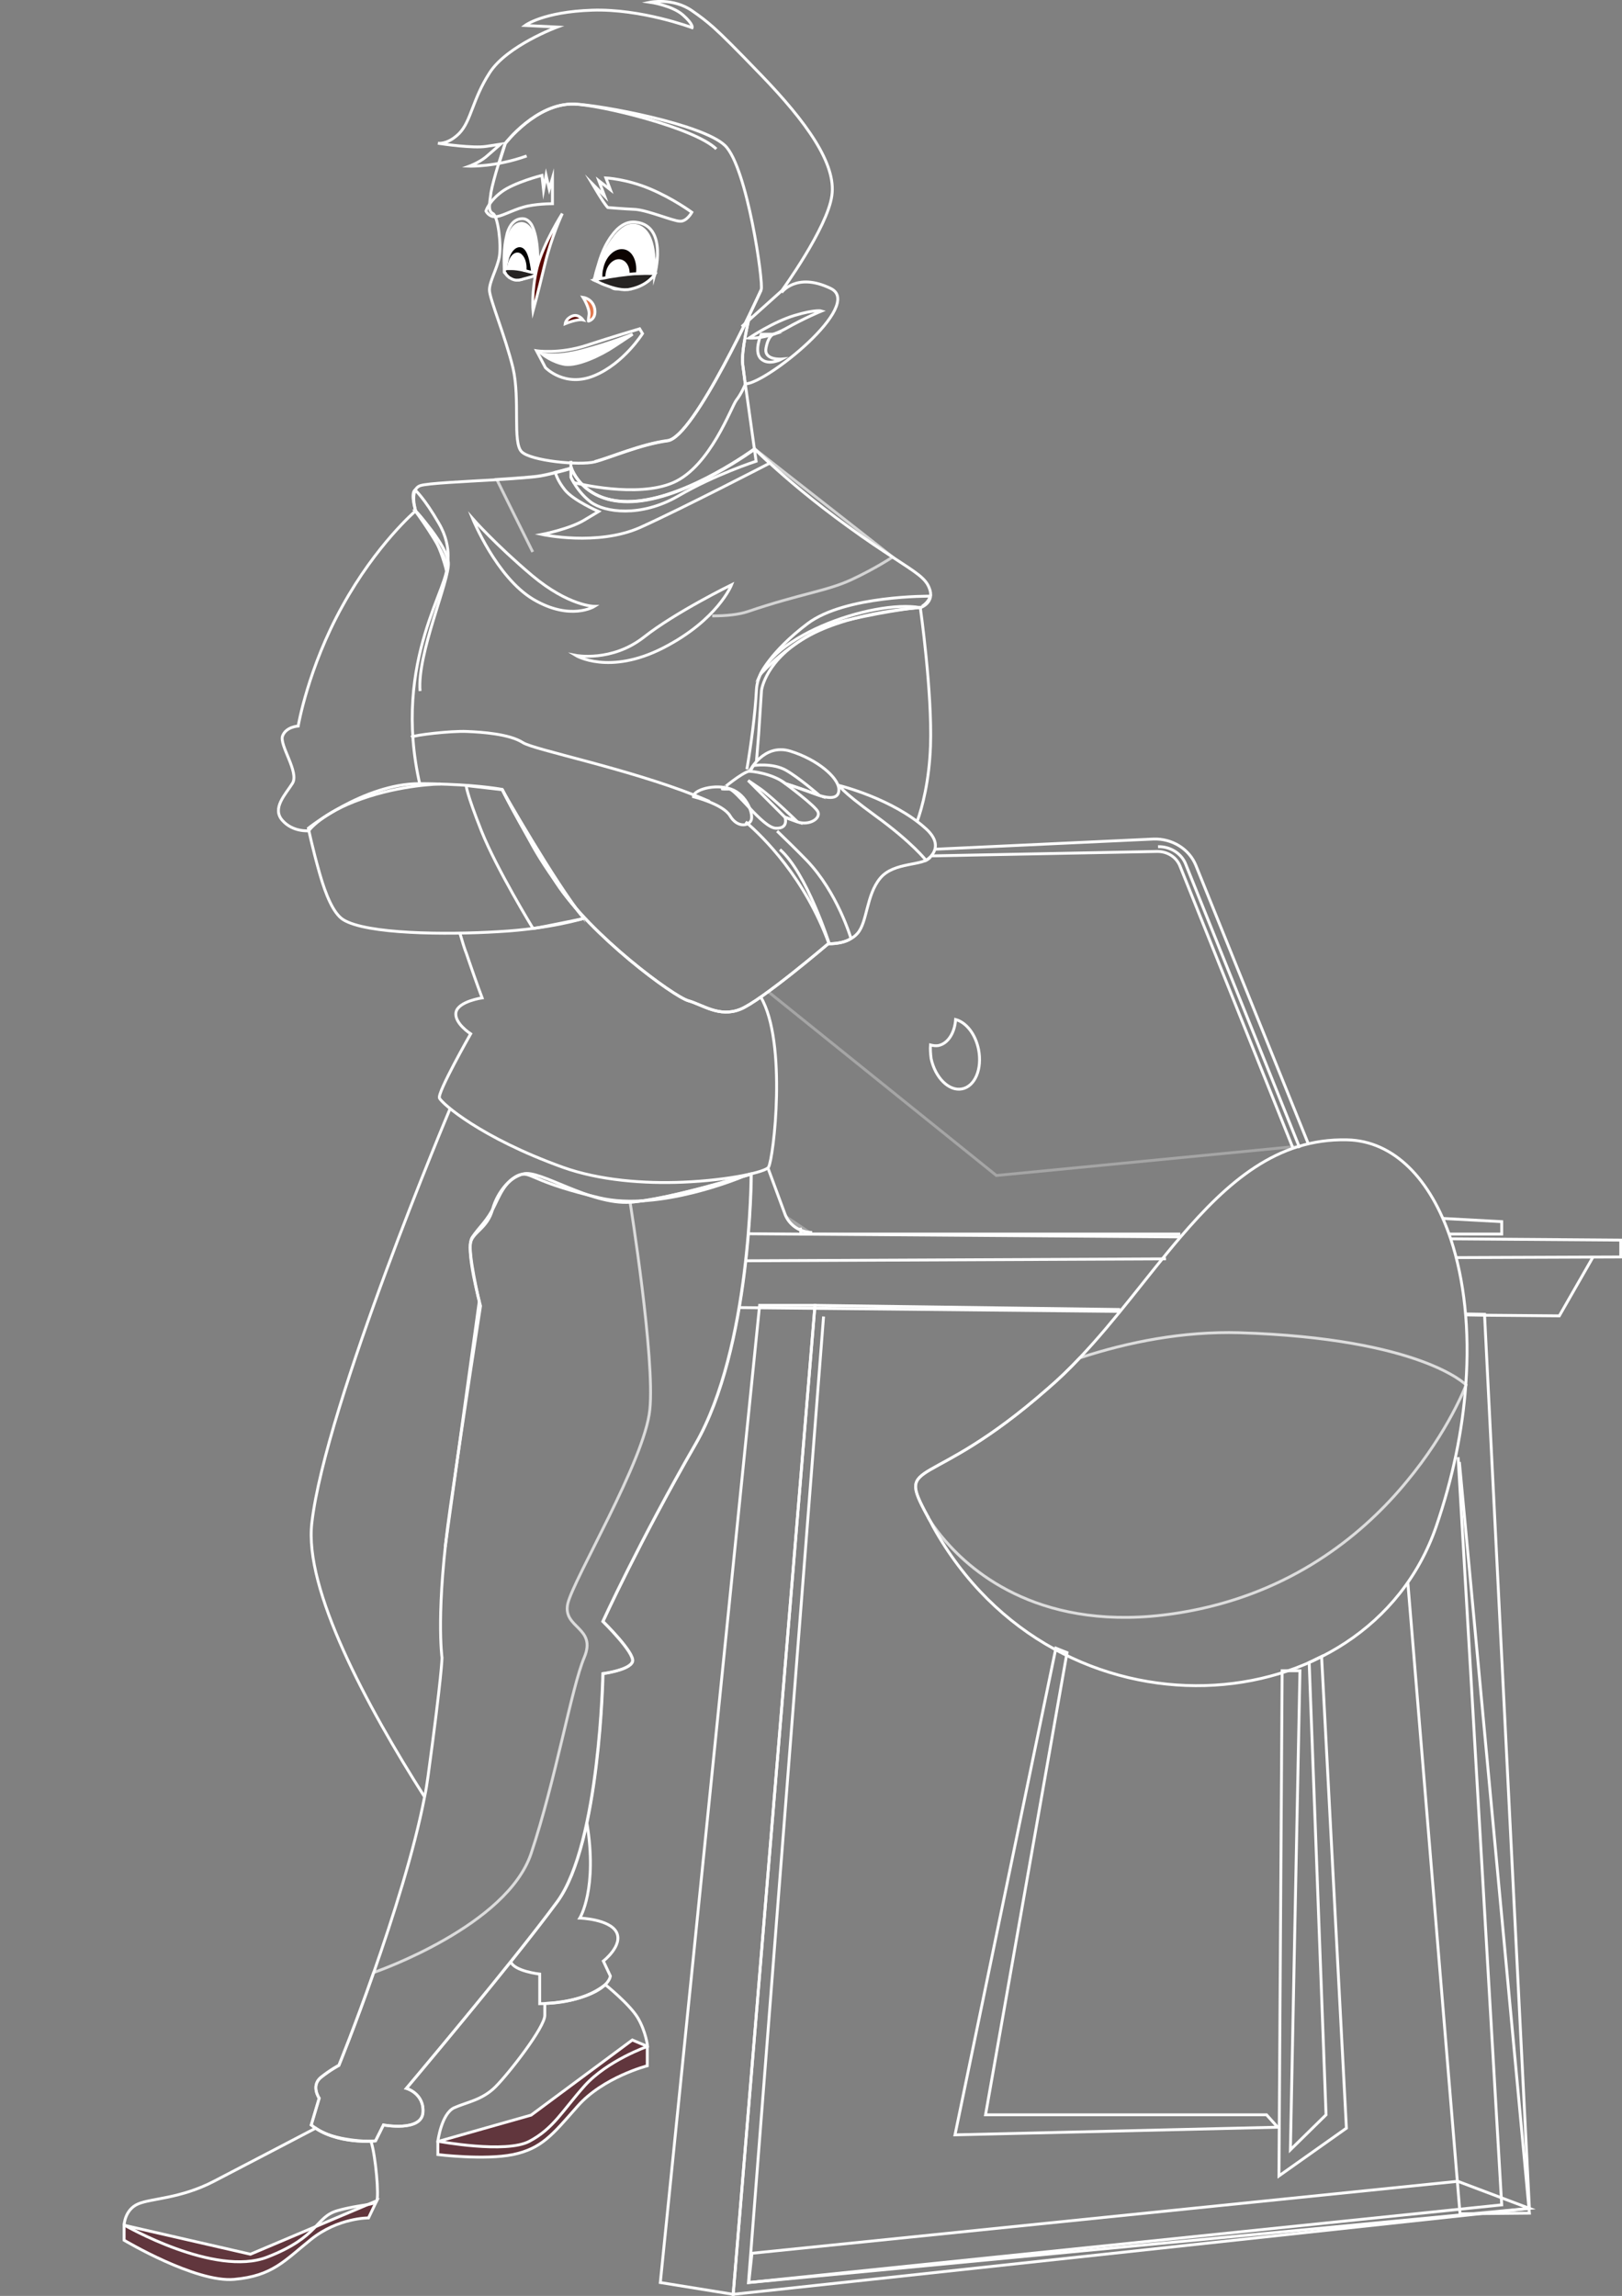 <?xml version="1.0" encoding="utf-8"?>
<!-- Generator: Adobe Illustrator 19.0.0, SVG Export Plug-In . SVG Version: 6.00 Build 0)  -->
<svg version="1.1" id="Layer_1" xmlns="http://www.w3.org/2000/svg" xmlns:xlink="http://www.w3.org/1999/xlink" x="0px" y="0px"
	 viewBox="2064.7 316.2 509.7 721.3" style="enable-background:new 2064.7 316.2 509.7 721.3;" xml:space="preserve">
<rect x="2064.7" y="316.2" width="509.7" height="721.3" fill="#808080" stroke="none"/>
<style type="text/css">
	.st0{fill:none;stroke:#FFFFFF;stroke-width:0.9;stroke-miterlimit:10;}
	.st1{opacity:0.29;fill:none;stroke:#FFFFFF;stroke-width:0.9;stroke-miterlimit:10;enable-background:new    ;}
	.st2{opacity:0.29;fill:#FFFFFF;stroke:#FFFFFF;stroke-width:0.9;stroke-miterlimit:10;enable-background:new    ;}
	.st3{opacity:0.73;fill:none;stroke:#FFFFFF;stroke-width:0.9;stroke-miterlimit:10;enable-background:new    ;}
	.st4{fill:#61363D;stroke:#FFFFFF;stroke-width:0.9;stroke-miterlimit:10;}
	.st5{fill:#FFFFFF;stroke:#FFFFFF;stroke-width:0.9;stroke-miterlimit:10;}
	.st6{fill:#0C0300;stroke:#FFFFFF;stroke-width:0.9;stroke-miterlimit:10;}
	.st7{fill:#262322;stroke:#FFFFFF;stroke-width:0.9;stroke-miterlimit:10;}
	.st8{stroke:#FFFFFF;stroke-width:0.9;stroke-miterlimit:10;}
	.st9{fill:#590800;stroke:#FFFFFF;stroke-width:0.9;stroke-miterlimit:10;}
	.st10{fill:#E1784E;stroke:#FFFFFF;stroke-width:0.9;stroke-miterlimit:10;}
	.st11{opacity:0.66;fill:none;stroke:#FFFFFF;stroke-width:0.9;stroke-miterlimit:10;enable-background:new    ;}
	.st12{opacity:0.72;fill:none;stroke:#FFFFFF;stroke-width:0.9;stroke-miterlimit:10;enable-background:new    ;}
</style>
<g id="creative">
	<g>
		<g>
			<g>
				<g>
					<path class="st0" d="M2428.6,582.2c3.8-0.1,7.4,2.1,8.7,5.5l35.8,89.1"/>
					<path class="st0" d="M2319.9,703.4c-3.8,0-7.2-2.3-8.5-5.7l-5.4-14.6"/>
					<path class="st0" d="M2357.1,644.5c0.8,0.2,1.6,0.3,2.4,0.2c3.1-0.6,5.2-4,5.5-8.2c3.3,0.9,6.2,4.5,7.2,9.4
						c1.2,6.1-1.1,11.6-5.2,12.4c-4.1,0.8-8.4-3.5-9.7-9.5C2357.1,647.2,2357,645.8,2357.1,644.5z"/>
				</g>
				<polyline class="st0" points="2435.6,703.9 2316.4,703.9 2316.2,701.9 				"/>
				<polyline class="st0" points="2518.2,699 2536.6,700 2536.6,703.9 2520,703.9 				"/>
				<path class="st0" d="M2358.5,583l68.7-3.2c5.8-0.2,11.2,3.1,13.3,8.3l35.3,87.4"/>
				<path class="st0" d="M2471,676.9l-35.5-88.6c-1.1-2.8-3.9-4.6-7.1-4.6l-71.3,1.4"/>
			</g>
			<polyline class="st1" points="2305.9,627.6 2377.8,685.5 2472.8,676.3 2473.1,676.9 			"/>
			<path class="st2" d="M2319.9,703.4c-3.8,0-7.2-2.3-8.5-5.7"/>
		</g>
		<polygon class="st0" points="2466.2,984.5 2364.8,986.9 2396.5,834 2400,835.4 2374.4,980.6 2462.7,980.6 		"/>
		<path class="st0" d="M2356.1,792.4l0.3,0.5c0,0,0,0,0,0.1c0.5,0.8,1,1.8,1.5,2.8c38.9,70.1,136.3,63.1,158.1,0
			c5.3-15.4,8.3-30.4,9.3-44.4c1.3-17.5-0.5-33.2-4.7-45.9c-6.3-18.9-17.9-30.9-32.6-31.2c-22-0.5-37.5,13.2-52.4,30.6
			c-10.3,12-20.2,25.9-31.7,38c-3.2,3.4-6.5,6.6-10,9.6C2356.1,785.7,2346,773.8,2356.1,792.4z"/>
		<path class="st3" d="M2356.1,792.4l0.3,0.5c0,0,0,0,0,0.1c0.3,0.6,2.5,4.3,6.9,9c10.7,11.6,34.9,29,78.3,19.7
			c31.1-6.7,52-24.1,65.1-40c13.3-16,18.7-30.4,18.7-30.4s-14-14.6-71.2-16.4c-17.7-0.5-34.9,2.9-50.2,7.9c-3.2,3.4-6.5,6.6-10,9.6
			C2356.1,785.7,2346,773.8,2356.1,792.4z"/>
		<polygon class="st0" points="2467.6,841.1 2466.6,999.8 2487.8,984.8 2480,836.6 2476.1,838.5 2481.4,980.6 2470.2,991.6 
			2473.2,841.1 		"/>
		<g>
			<path class="st0" d="M2069.3,715.5"/>
			<path class="st0" d="M2064.7,751.1"/>
			<polyline class="st0" points="2523.3,775.5 2545.3,1011.5 2523.5,1011.7 2507.1,813.4 			"/>
			<polygon class="st0" points="2522.8,1001.5 2301,1024.1 2300,1033.3 2545.3,1010 			"/>
			<polygon class="st0" points="2320.8,726.3 2295.1,1037 2272.2,1033.3 2303.4,726.3 			"/>
			<path class="st0" d="M2416.7,727.6l-95.9-1.3l-25.7,310.7l250.2-27l-14.1-280.9l-6-0.1 M2522.9,774l13.7,234.9l-236.7,24.4
				l23.6-303.5"/>
			<line class="st0" x1="2416.7" y1="728.2" x2="2296.9" y2="727"/>
			<polyline class="st0" points="2565.3,711.1 2554.7,729.6 2531.4,729.4 2525.2,729.3 			"/>
			<path class="st0" d="M2298.9,712.3"/>
			<path class="st0" d="M2189.2,712.8"/>
			<line class="st0" x1="2431.1" y1="711.7" x2="2298.9" y2="712.3"/>
			<polyline class="st0" points="2520.6,705.4 2574,705.8 2574,711.1 2522.3,711.3 			"/>
			<line class="st0" x1="2299.7" y1="703.8" x2="2435.6" y2="704.8"/>
		</g>
		<g>
			<path class="st4" d="M2268.1,959.1v6.1c0,0-13.9,3.6-21.9,12.7c-8,9.1-11.3,13.3-20.3,15.2c-9,1.8-23.6,0-23.6,0V989l29.3-8.3
				l31.8-23.6L2268.1,959.1z"/>
			<path class="st4" d="M2183.1,1007.6l-2.6,5.4c0,0-9.5-0.1-18,6.7c-8.5,6.8-12.1,11.5-24.2,12.6c-12.1,1.1-34.6-12.3-34.6-12.3
				v-4.7l39.7,9.1L2183.1,1007.6z"/>
			<path class="st0" d="M2209.2,609.3c2.2,7.5,1.3,4,2.9,8.9c2.5,7.3,4.1,11.5,4.1,11.5s-7.5,1.1-8.2,4.5c-0.7,3.4,4.6,6.8,4.6,6.8
				s-10.6,18.6-9.8,20.2c0.8,1.7,12.9,12.4,38.7,21.7c11.7,4.2,25.8,5.2,37.8,4.7c14.5-0.6,26-3.2,26.9-4.7
				c1.6-2.7,5.9-39.2-2.4-53.4"/>
			<path class="st0" d="M2302.4,555.5c0.2-2.8,0.5-5.8,0.7-8.6c0.5-7.4,0.9-13.8,0.9-13.8s1.2-9.9,15.3-17.4
				c14.1-7.5,34.7-8.6,34.7-8.6s4.6-1.6,2.7-6.2c-1.2-3.1-4.1-4.8-11.4-9.6c-3.5-2.3-8.1-5.3-14-9.6c-11.1-8-19.7-15.4-24.6-19.9
				l-1-0.9c-1.8-1.6-3-2.8-3.5-3.3l-0.3-0.3l0,0c0,0-20.1,14.8-36.9,16.4c-16.8,1.6-20.7-10.4-20.7-10.4l-0.2,0.1
				c-0.6,0.2-2.3,0.7-4.8,1.3c-1.3,0.3-2.8,0.7-4.5,1c-2,0.4-7.6,0.8-13.9,1.2c-10.1,0.6-22,1.1-24.2,1.9c-3.5,1.3-1.3,8.2-1.3,8.2
				s7.4,10,9.6,16.1c2.2,6-17.5,30.1-8.3,69.8"/>
			<path class="st0" d="M2244.1,466.1c0,0,0.3,0.7,0.9,1.7c0,0,0,0,0,0c0.9,1.6,2.7,4.1,5.3,6.1c4.4,3.3,15.7,4.9,27.4-1.8
				c11.6-6.8,24.6-11,24.6-11l-3.4-24.3l-0.8-6.1c-0.6-4.2,2.2-15.5,2.2-15.5"/>
			<path class="st0" d="M2244.1,461v5.1c0,0,0.3,0.7,0.9,1.7c0,0,0,0,0,0c0.7,0.2,19.9,5,31.3,0c11.6-5.1,18.2-23.8,19.8-25.9
				c1.6-2,2.8-5,2.8-5v0l-0.8-6.1c-0.6-4.2,2.2-15.5,2.2-15.5"/>
			<path class="st0" d="M2289.8,363c-7-6.7-36.3-13.8-44.7-14.1c-11.9-0.4-21.7,12.4-21.7,12.4s-1,3.1-2.1,6.6c0,0,0,0,0,0
				c-1,3.2-2,6.9-2.3,8.7c-0.5,3.8-1,5.9,0.6,6.7c1.6,0.8,2.7,9.8,2,13.6c-0.7,3.8-3.1,7.7-3.1,10.4c0,2.7,5,14.6,7.4,24.5
				c2.3,9.9-0.2,23.4,2.7,26.3c2.8,2.9,18.3,4.4,23,3.2c0,0,0,0,0,0c4.7-1.2,14.5-5.5,22.9-6.6c8.4-1.1,28.5-45.5,29.4-47.4"/>
			<path class="st0" d="M2251.6,461.2c4.7-1.2,14.5-5.5,22.9-6.6c8.4-1.1,28.5-45.5,29.4-47.4c0.8-1.9-4.4-38.6-11.4-45.3
				c-7-6.7-39-12.7-47.3-13c-11.9-0.4-21.7,12.4-21.7,12.4s-1,3.1-2.1,6.6"/>
			<g>
				<path class="st5" d="M2270.4,402.7c0,0-4.5,4.9-9.9,4c-0.3-0.1-0.5-0.1-0.8-0.1c-2.8-0.5-5-1.2-6.5-1.7
					c-1.2-0.4-1.9-0.7-1.9-0.7s0.2-0.7,0.7-1.9c0.3-0.8,0.7-1.8,1.2-3l0,0c0.2-0.4,0.3-0.7,0.5-1.1c0,0,0,0,0-0.1c0,0,0-0.1,0-0.1
					c0,0,0-0.1,0-0.1c0,0,0,0,0,0c0.9-2.1,2.1-4.4,3.5-6.3c0.3-0.4,0.6-0.8,0.9-1.2c1.9-2.3,4-3.8,6.3-3.4c6.2,1.2,6,11.3,5.8,14.6
					C2270.4,402.3,2270.4,402.7,2270.4,402.7z"/>
				<path class="st6" d="M2253.6,403.7c0,0.4,0.1,0.7,0.2,1.1c0,0.2,0.1,0.4,0.2,0.5c0.2,0,0.3,0.1,0.5,0.2c2.1,0.8,5,1.8,7.3,1.6
					c0.3,0,0.5,0,0.8-0.1c0.2,0,0.4-0.1,0.5-0.1c0.8-1,1.4-2.3,1.7-3.7c0-0.1,0.1-0.3,0.1-0.4c0-0.2,0.1-0.5,0.1-0.7
					c0.5-3.9-1.2-7.5-4.1-8c-3.1-0.6-6.3,2.3-7.1,6.5C2253.5,401.7,2253.5,402.8,2253.6,403.7z"/>
				
					<ellipse transform="matrix(0.197 -0.98 0.98 0.197 1419.878 2537.604)" class="st5" cx="2259.4" cy="401.8" rx="4.5" ry="3.3"/>
				<path class="st0" d="M2270.4,402.7c0,0,0-0.4,0.1-1c0.1-2.8-0.1-10.5-5.8-12.4c-2-0.6-3.8,0.1-5.5,1.6c-0.4,0.3-0.7,0.7-1.1,1
					c-1.7,1.8-3.1,4-4.2,6.1c0,0,0,0,0,0c0,0,0,0.1,0,0.1c0,0,0,0.1,0,0.1c0,0,0,0,0,0.1c-0.2,0.3-0.4,0.7-0.5,1
					c-0.6,1.1-1,2.1-1.3,2.7c0,0,0,0,0,0c-0.3,0.6-0.4,1-0.4,1s0.1-0.5,0.3-1.3l0,0c0.3-1,0.7-2.4,1.2-4c0.6-1.8,1.4-3.8,2.5-5.6
					c0.4-0.6,0.7-1.2,1.2-1.8c1.9-2.7,4.5-4.7,7.6-4.3C2274.8,387.1,2270.4,402.7,2270.4,402.7z"/>
				<path class="st7" d="M2251.4,404.2c0,0,1,0.5,2.5,1.2c0.2,0,0.3,0.1,0.5,0.2c2.1,0.8,5,1.8,7.3,1.6c0.3,0,0.5,0,0.8-0.1
					c0.2,0,0.4-0.1,0.5-0.1c5.5-1.2,7.6-4.8,7.6-4.8s-2.1-0.2-5.7,0h-0.2c-0.8,0-1.6,0.1-2.5,0.2h-0.1c-1.9,0.2-4,0.5-5.8,0.8
					c-1,0.2-1.8,0.4-2.6,0.5c0,0-0.1,0-0.2,0C2252.3,404,2251.4,404.2,2251.4,404.2z"/>
			</g>
			<g>
				<path class="st5" d="M2233.8,402.4c0,0-1.7,0.4-3.7,0.7c-0.6,0.1-1.3,0.1-1.9,0.2c-0.3,0-0.5,0-0.8,0c-2.9,0.1-4.2-1.5-4.2-1.5
					s0,0,0-0.1c0-0.4,0-1.4,0.1-2.8c0,0,0,0,0,0c0.1-2.2,0.4-5.3,1.1-7.8c0.1-0.5,0.3-1,0.5-1.4l0,0c0.8-1.9,1.9-3.2,3.6-3.3
					c1.1,0,2,0.6,2.7,1.6c0.9,1.2,1.4,3,1.8,4.9c0.3,1.5,0.5,3.1,0.6,4.5c0,0,0,0,0,0.1c0.1,0.6,0.1,1.3,0.1,1.8c0,0.1,0,0.2,0,0.3
					C2233.9,401.1,2233.8,402.4,2233.8,402.4z"/>
				<path class="st8" d="M2223.5,401.9L2223.5,401.9C2223.5,402,2223.5,402,2223.5,401.9c0.2,0.4,0.6,0.8,1.1,1.2
					c0.2,0.2,0.4,0.3,0.6,0.4c0.6,0.4,1.4,0.7,2.4,0.6c0.2,0,0.5,0,0.7-0.1c0.3,0,0.5-0.1,0.8-0.2c0.9-0.2,1.8-0.5,2.6-0.7
					c0.1,0,0.2-0.1,0.3-0.1c0.1,0,0.1,0,0.2-0.1V403c0-0.1,0-0.2,0-0.3c0-0.3-0.1-0.5-0.1-0.8c-0.5-3.6-1.1-8.5-4.2-8.5
					c-2.4,0.2-4,3.2-4.3,7.5c0,0.1,0,0.1,0,0.2C2223.5,401.4,2223.5,401.7,2223.5,401.9z"/>
				<path class="st5" d="M2224.4,400.8c0,0.3,0,0.6,0,0.9c0,0.5,0.1,1,0.2,1.4c0.2,0.2,0.3,0.3,0.6,0.4c0.6,0.4,1.4,0.7,2.4,0.6
					c0.2,0,0.5,0,0.7-0.1c0.3,0,0.5-0.1,0.8-0.2c0.2-0.5,0.4-1,0.5-1.6c0-0.1,0-0.2,0-0.3c0,0,0,0,0-0.1c0.1-0.2,0.1-0.4,0.1-0.7
					c0,0,0-0.1,0-0.1c0.1-1.5-0.2-2.8-0.7-3.7c-0.4-0.7-1-1.3-1.6-1.3c-1.4-0.1-2.7,1.9-2.9,4.5
					C2224.4,400.8,2224.4,400.8,2224.4,400.8z"/>
				<path class="st0" d="M2233.7,401.6c0,0-0.1-0.5-0.2-1.4c-0.1-0.9-0.3-2-0.5-3.4c-0.6-3.3-1.6-7.4-3.3-8.6
					c-0.3-0.2-0.5-0.4-0.8-0.4c-0.2,0-0.3,0-0.5,0c-0.9,0.1-1.6,0.9-2.2,2c-0.2,0.3-0.4,0.7-0.6,1.1c-1.1,2.5-1.7,6-2.1,8.3
					c-0.2,1.4-0.3,2.4-0.3,2.4s0,0,0-0.1c0-0.4-0.1-1.6-0.1-3.3c0-2,0.1-4.6,0.6-7c0.1-0.6,0.3-1.2,0.4-1.8c0.8-2.6,2.3-4.5,4.8-4.5
					c1.2,0,2.2,0.8,2.9,2l0,0c0.5,1,0.9,2.2,1.2,3.5c0.2,1,0.4,2.1,0.5,3.2c0.2,1.9,0.2,3.8,0.2,5.3c0,0.1,0,0.2,0,0.3
					c0,0.2,0,0.3,0,0.4C2233.8,400.9,2233.7,401.6,2233.7,401.6z"/>
				<path class="st7" d="M2223.3,401.7c0,0,0,0.1,0.2,0.3v0c0,0,0,0,0,0.1c0.2,0.3,0.5,0.7,1,1.1c0.2,0.2,0.3,0.3,0.6,0.4
					c0.6,0.4,1.4,0.7,2.4,0.6c0.2,0,0.5,0,0.7-0.1c0.3,0,0.5-0.1,0.8-0.2c0.9-0.2,1.8-0.5,2.6-0.7c0.1,0,0.2-0.1,0.3-0.1
					c0.1,0,0.1,0,0.2-0.1c1-0.4,1.7-0.7,1.7-0.7s-0.7-0.2-1.7-0.5c0,0,0,0-0.1,0c0,0,0,0-0.1,0c-0.7-0.2-1.5-0.4-2.3-0.6
					c0,0-0.1,0-0.1,0c-0.1,0-0.2,0-0.3-0.1c-1.3-0.3-2.7-0.5-3.8-0.5c-0.4,0-0.7,0-1,0c0,0-0.1,0-0.1,0c0,0,0,0,0,0
					c-0.4,0-0.7,0.1-0.8,0.2c0,0,0,0,0,0C2222.9,401.2,2223.3,401.7,2223.3,401.7z"/>
			</g>
			<path class="st9" d="M2241.4,383.3c0,0-3.4,7.2-5.6,16.4c-2.2,9.2-3.6,14.2-3.6,14.2s-0.6-6,1.3-13.7
				C2235.5,392.5,2241.4,383.3,2241.4,383.3z"/>
			<path class="st9" d="M2247.9,416.7c0,0-1.4-2-3.4-1.2c-2,0.8-2.2,2.4-2.2,2.4S2246.2,416.3,2247.9,416.7z"/>
			<path class="st0" d="M2265.7,419.5c0,0-8.8,2.6-16.7,5.2c-8.6,2.8-15.7,1.7-15.7,1.7l2.8,5.3c0,0,6.1,6.4,15.4,2.5
				c9.2-3.8,15.1-13.2,15.1-13.2L2265.7,419.5z"/>
			<path class="st0" d="M2255.7,381.4c0,0-0.7-0.6-2.8-4c-2.1-3.5-2.1-3.5-2.1-3.5l3.9,3.9l-1.8-4.8l3.6,2.8l-1.4-3.7
				c0,0,6.4,0.3,13.8,3.4c7.4,3.1,13.2,7.4,13.2,7.4s-1.6,3-3.8,2.8c-2.2-0.1-9.7-3.3-13.8-3.7
				C2260.3,381.8,2255.7,381.4,2255.7,381.4z"/>
			<path class="st0" d="M2238.3,380.2v-8l-1,3.4l-1-4.3l-0.8,4.5l-0.5-4.5c0,0-8.7,2.2-12.7,5.2c-4,3-4.9,6-4.9,6s0.8,1.7,2.7,1.8
				c1.9,0.1,5.4-2,9-3C2232.7,380.2,2238.3,380.2,2238.3,380.2z"/>
			<path class="st5" d="M2263.5,421.2c0,0-7.2,2.9-15.6,5.1c-8.4,2.3-12.9,1.1-12.9,1.1s3.3,2.7,7.3,3.3c4,0.5,11.1-2.8,15.3-5.6
				C2261.8,422.3,2263.5,421.2,2263.5,421.2z"/>
			<path class="st10" d="M2247.9,409.6c0,0,2.2,3.5,1.9,5.5s-0.2,2-0.2,2s2.5-0.5,2-3.8C2251,410,2247.9,409.6,2247.9,409.6z"/>
			<path class="st0" d="M2310.3,408.1c0,0,4.6-6.5,15.4-1.3c10.8,5.1-20.3,30-26.8,30"/>
			<path class="st0" d="M2300.1,422.4c0,0,7.6-5.1,14.3-7.1s8.5-1.4,8.5-1.4s-5.2,2.1-11.4,5.6
				C2305.3,422.9,2300.1,422.4,2300.1,422.4z"/>
			<path class="st0" d="M2303.9,421.2c0,0-2.5,5.6,0,7.8c2.4,2.2,6.5,0,6.5,0s-5.7,0.5-5-3.4c0.7-3.9,2.3-4.4,2.3-4.4H2303.9z"/>
			<path class="st0" d="M2297.8,418.8l12.6-11.3c0,0,14.3-19.7,15.7-29.8c1.5-10-8.1-23.3-22.2-37.9c-8-8.3-12-12.3-15-15
				c0,0,0,0,0,0c-2.4-2.1-4.1-3.4-6.7-5.2c-6-4.2-13.2-2.7-13.2-2.7s6.9,1,10.3,4c3.4,3,2.9,4,2.9,4s-16-6-31.4-5.5
				c-15.4,0.5-21.1,4.8-21.1,4.8l10.1,0.5c0,0-15.7,5.8-21.2,14.3c-5.5,8.5-5.8,15.2-9.6,19.1c-3.1,3.1-5.8,3.2-6.7,3.1
				c1.9,0.3,11,1.6,15.1,1c4.6-0.7,4.6-0.7,4.6-0.7s-2.5,2.2-4.6,4c-2.2,1.8-5.2,2.9-5.2,2.9s8.2,0.3,18-3.2"/>
			<path class="st0" d="M2287.7,568c-1.4-0.6-2.8-1.2-4.3-1.8c-22-8.7-50.8-14.4-54.4-16.7c-4.2-2.7-12.7-3.3-17.7-3.5
				c-4.9-0.2-16.3,1.1-17.4,1.8"/>
			<path class="st0" d="M2222.5,564.2c1.4,2.9,7.4,14.5,17,29.3c10.8,16.6,36.9,35.8,41.5,37.1c4.6,1.3,9.7,5.3,16.3,2.7
				c6.6-2.6,27.9-20.8,27.9-20.8"/>
			<path class="st0" d="M2161.6,576.4c0,0,1.2,6,3.6,14.4c1.8,6.3,4.2,12.3,7.3,14.3c7.3,4.6,32.4,4.8,48.8,3.8
				c16.5-0.9,26.9-4.2,26.9-4.2s-10.1-11.9-16.2-22.9c-6.1-11-9.5-17.6-9.5-17.6s-6.4-1.2-17.2-1.6h0c-2.7-0.1-5.6-0.2-8.8-0.2
				C2179.1,562.4,2161.6,576.4,2161.6,576.4z"/>
			<path class="st0" d="M2287.7,568"/>
			<path class="st0" d="M2222.5,564.2c1.4,2.9,7.4,14.5,17,29.3c10.8,16.6,36.9,35.8,41.5,37.1c4.6,1.3,9.7,5.3,16.3,2.7
				c6.6-2.6,27.9-20.8,27.9-20.8"/>
			<path class="st10" d="M2220.8,563.5"/>
			<path class="st10" d="M2220.8,562.2"/>
			<path class="st0" d="M2232.2,607.9c0,0-11.4-18.6-16.2-30.6c-4.8-12.1-4.8-14.3-4.8-14.3l11.3,1.3c0,0,16.3,28.8,25.7,40.5
				C2248.2,604.7,2235.3,607.5,2232.2,607.9z"/>
			<path class="st0" d="M2299.4,557.9c1.3-7.7,2.6-17.2,3-25c0.8-16.3,36.7-28.5,51.5-25.8c0,0,3.8,26.7,3.2,43.5
				c-0.4,11-2.6,19.3-4.2,23.7"/>
			<path class="st0" d="M2357.1,585.4c-2.1,3-11.4,1.4-15.8,6.7c-4.4,5.3-4,13.7-7.1,17.3c-3.1,3.6-8.9,3.3-8.9,3.3
				s-7.1-22.3-15.5-29.6"/>
			<path class="st0" d="M2235,484.1c0,0,17.4,3.8,30.9-2.2c13.5-6.1,40.7-20.2,40.7-20.2l-1-0.9l-3.5-3.3l-0.3-0.3l0,0
				c0,0-20.1,14.8-36.9,16.4c-16.8,1.6-20.7-10.4-20.7-10.4l-0.2,0.1l-4.8,1.3c0,0,0,0,0,0c0.1,0.3,0.6,2.5,3,5.5
				c2.6,3.3,10.6,6.8,10.6,6.8s0,0-4.5,2.7C2243.7,482.4,2235,484.1,2235,484.1z"/>
			<path class="st0" d="M2294.6,499.9c0,0-17.6,8.6-27.6,16.5c-10.1,7.9-21.4,5.7-21.4,5.7s10.5,6.4,27.6-2.4
				C2290.3,510.9,2294.6,499.9,2294.6,499.9z"/>
			<path class="st0" d="M2251.5,506.7c0,0-8,0-19.6-9.7c-11.5-9.7-18.7-17.9-18.7-17.9s7.5,18.5,19.1,25.4
				C2244,511.4,2251.5,506.7,2251.5,506.7z"/>
			<path class="st0" d="M2357,503.5c0,0-26.7-0.3-38.5,8.6c-11.8,8.9-14.9,16-14.9,16s12-13.6,26.9-17c14.9-3.4,23.4-4.1,23.4-4.1
				S2356.4,505.8,2357,503.5z"/>
			<path class="st0" d="M2355.7,586.5c0,0-4.3-5.6-15.9-14c-11.5-8.4-11.3-9.5-11.3-9.5s16.7,4.1,27.1,13.5
				C2362.4,582.6,2355.7,586.5,2355.7,586.5z"/>
			<path class="st11" d="M2288.5,509.7c4.4,0,8.4-0.4,11.3-1.4c16.5-5.6,24.8-6.4,32.5-10c7.7-3.6,12.9-7.1,12.9-7.1l-43.4-34l0,0
				c0,0-20.1,14.8-36.9,16.4c-16.8,1.6-20.7-10.4-20.7-10.4l-0.2,0.1c-0.6,0.2-2.3,0.7-4.8,1.3c-1.3,0.3-2.8,0.7-4.5,1
				c-2,0.4-7.6,0.8-13.9,1.2c0.3,0.6,5.4,11,11.3,22.8"/>
			<path class="st0" d="M2196.7,533.3c-1-11.7,9.3-34.8,8.9-40.3c-0.4-5.5-10.3-16.3-10.3-16.3s-12.3,10.5-23,29.9
				c-10.8,19.4-13.9,37.7-13.9,37.7s-3.8,0.2-4.9,3.1c-1.1,2.9,5.3,11.4,3.1,14.9c-2.2,3.5-6.5,7.8-3.2,11.6s8.3,3.3,8.3,3.3
				s4-5.6,16.6-10c12.6-4.5,24.8-4.7,24.8-4.7"/>
			<path class="st0" d="M2195.1,470.1c0,0,2.9,2.5,7.5,10.5c4.7,8,2.3,14.5,2.3,14.5s-2.6-11.4-9.6-18.3
				C2195.4,476.8,2193.6,471.5,2195.1,470.1z"/>
			<path class="st0" d="M2225.2,932.5c1.1,3,9.1,3.9,9.1,3.9v9.3c0,0,8.2,0,15.1-2.7c6.9-2.7,7.1-6,7.1-6l-2.2-4.7
				c0,0,6.3-4.9,4.1-9.1c-2.2-4.1-11.5-4.4-11.5-4.4s5.7-9.2,2.2-30.1"/>
			<path class="st0" d="M2206.1,664.6c0,0-39.1,92.7-43.4,130c-2.5,20.9,17.2,57.5,35.4,86.1"/>
			<path class="st0" d="M2204.6,802.2l10.7-77.1c0,0-3.6-15.3-2.7-18.6c0.8-3.3,5.3-4.4,6.9-10.4c1.6-6,6.5-10.9,9.5-11
				c3-0.2,4.5,2.8,24,7.4c18.8,4.5,45-6.6,45-6.6l2.7-0.8"/>
			<path class="st0" d="M2165,975.4l-2.5,8.4c7.9,6.4,20.2,5,20.2,5l2.5-5c0,0,11.8,2.2,12.4-3.8c0.5-6.1-5.2-7.7-5.2-7.7
				s17.9-21.2,32.9-39.9c5.7-7.1,10.9-13.8,14.6-18.8c13.4-18.4,14.3-71.6,14.3-71.6s8.5-1.1,9.3-3.8c0.8-2.7-9.3-12.6-9.3-12.6
				s11.5-25.2,29.1-55.7c17.5-30.4,17.5-84.6,17.5-84.9l-0.1,0c-1.5,0.5-25.7,8-37.9,8.9c-12.6,0.9-28.5-10.4-33.7-8.9
				c-5.1,1.6-6.6,5-9,10c-2.4,4.9-4.6,6.4-7,9.9c-2.4,3.5,2.6,21.6,2.6,21.6s-4.8,30.7-9.5,63.3c-4.7,32.5-2.6,47.2-2.6,47.2
				s0,5.1-4.4,37.3c-0.3,2.1-0.6,4.2-1.1,6.5c-3.2,16.7-10,38.1-16,55.2c0,0,0,0,0,0s0,0,0,0c-5.8,16.6-10.9,29.1-10.9,29.1
				s-2.7,1.4-5.8,3.9C2162.4,971.6,2165,975.4,2165,975.4z"/>
			<path class="st12" d="M2165,975.4l-2.5,8.4c7.9,6.4,20.2,5,20.2,5l2.5-5c0,0,11.8,2.2,12.4-3.8c0.5-6.1-5.2-7.7-5.2-7.7
				s34-40.3,47.4-58.7c13.4-18.4,14.3-71.6,14.3-71.6s8.5-1.1,9.3-3.8c0.8-2.7-9.3-12.6-9.3-12.6s11.5-25.2,29.1-55.7
				c17.5-30.4,17.5-84.6,17.5-84.9l-0.1,0c-1.5,0.5-25.7,8-37.9,8.9c0,0,7.9,49.2,6.2,65.2c-1.6,16-24.1,53.3-25.8,61
				c-1.6,7.7,9.2,7.3,5.2,16.8s-9,38.6-16.7,61.6c-7.6,22.7-48.2,37-49.5,37.4c0,0,0,0,0,0s0,0,0,0c-5.8,16.6-10.9,29.1-10.9,29.1
				s-2.7,1.4-5.8,3.9C2162.4,971.6,2165,975.4,2165,975.4z"/>
			<path class="st0" d="M2163.9,984.8c0,0-21.4,11.2-32,16.7c-10.6,5.5-19.6,5.3-23.8,7.1c-4.2,1.8-4.4,6.6-4.4,6.6
				s28.5,16.5,45,10.1c16.5-6.4,15-12.6,22.1-14.6c7.1-2,11.5-1.6,12.3-3.1c0.7-1.5-0.3-13.9-1.8-18.6
				C2181.3,988.9,2169.6,989,2163.9,984.8z"/>
			<path class="st0" d="M2254.9,939.7c0,0,7.6,6.1,10.2,10.4c2.6,4.4,3.1,9,3.1,9s-12.6,4.4-19.8,12.4c-7.1,8-9.8,13.4-17.3,17.4
				c-7.4,4-28.8,0-28.8,0s1.1-8.6,5.1-10.5c4-1.8,8.8-2.4,13-6.6c4.2-4.2,15.6-18.8,15.5-22.5c0-3.7,0-3.7,0-3.7
				S2247.3,945.8,2254.9,939.7z"/>
			<path class="st0" d="M2299,574.4c5.4,4.6,18.6,17.5,26.2,38.3c0,0,4.9,0,6.9-1.7c0,0-4.2-14.4-13.9-24.5
				c-3.4-3.5-6.6-6.6-9.3-9.2"/>
			<path class="st0" d="M2300.3,558.4c0,0,4.4-8.8,12.8-6.2c8.4,2.6,15,8.2,15.2,11.9c0.2,3.7-4,3-8.6,1.1c-4.6-1.8-8.2-2.8-8.2-2.8
				s9.2,6.8,10.2,8.8c1,2.1-2.6,4.5-6.5,3.2c-3.8-1.4-3.8-1.4-3.8-1.4s1.2,3.6-2.9,3.4c-4.1-0.1-12.6-12.3-14.7-12.3
				c-2.1,0-2.1,0-2.1,0S2297.7,559,2300.3,558.4z"/>
			<path class="st0" d="M2282.6,566.5c-0.1-2.1,6.7-4.2,11.8-2.4c5.1,1.8,7.2,8.1,6.3,9.9c-0.9,1.8-4.4,2.2-6.6-1.5
				C2291.9,568.8,2282.6,566.5,2282.6,566.5z"/>
			<path class="st0" d="M2315.2,574.3c0,0-7.8-7.6-11.6-10.3c-3.8-2.6-3.8-2.6-3.8-2.6l11.5,11.5L2315.2,574.3z"/>
			<path class="st0" d="M2322.2,566.1c0,0-6.3-5.5-10.5-7.9c-4.2-2.4-10.2-1.5-10.2-1.5l-1.1,1.8c0,0,6.8,0.5,11.2,3.9L2322.2,566.1
				z"/>
		</g>
	</g>
</g>
</svg>
